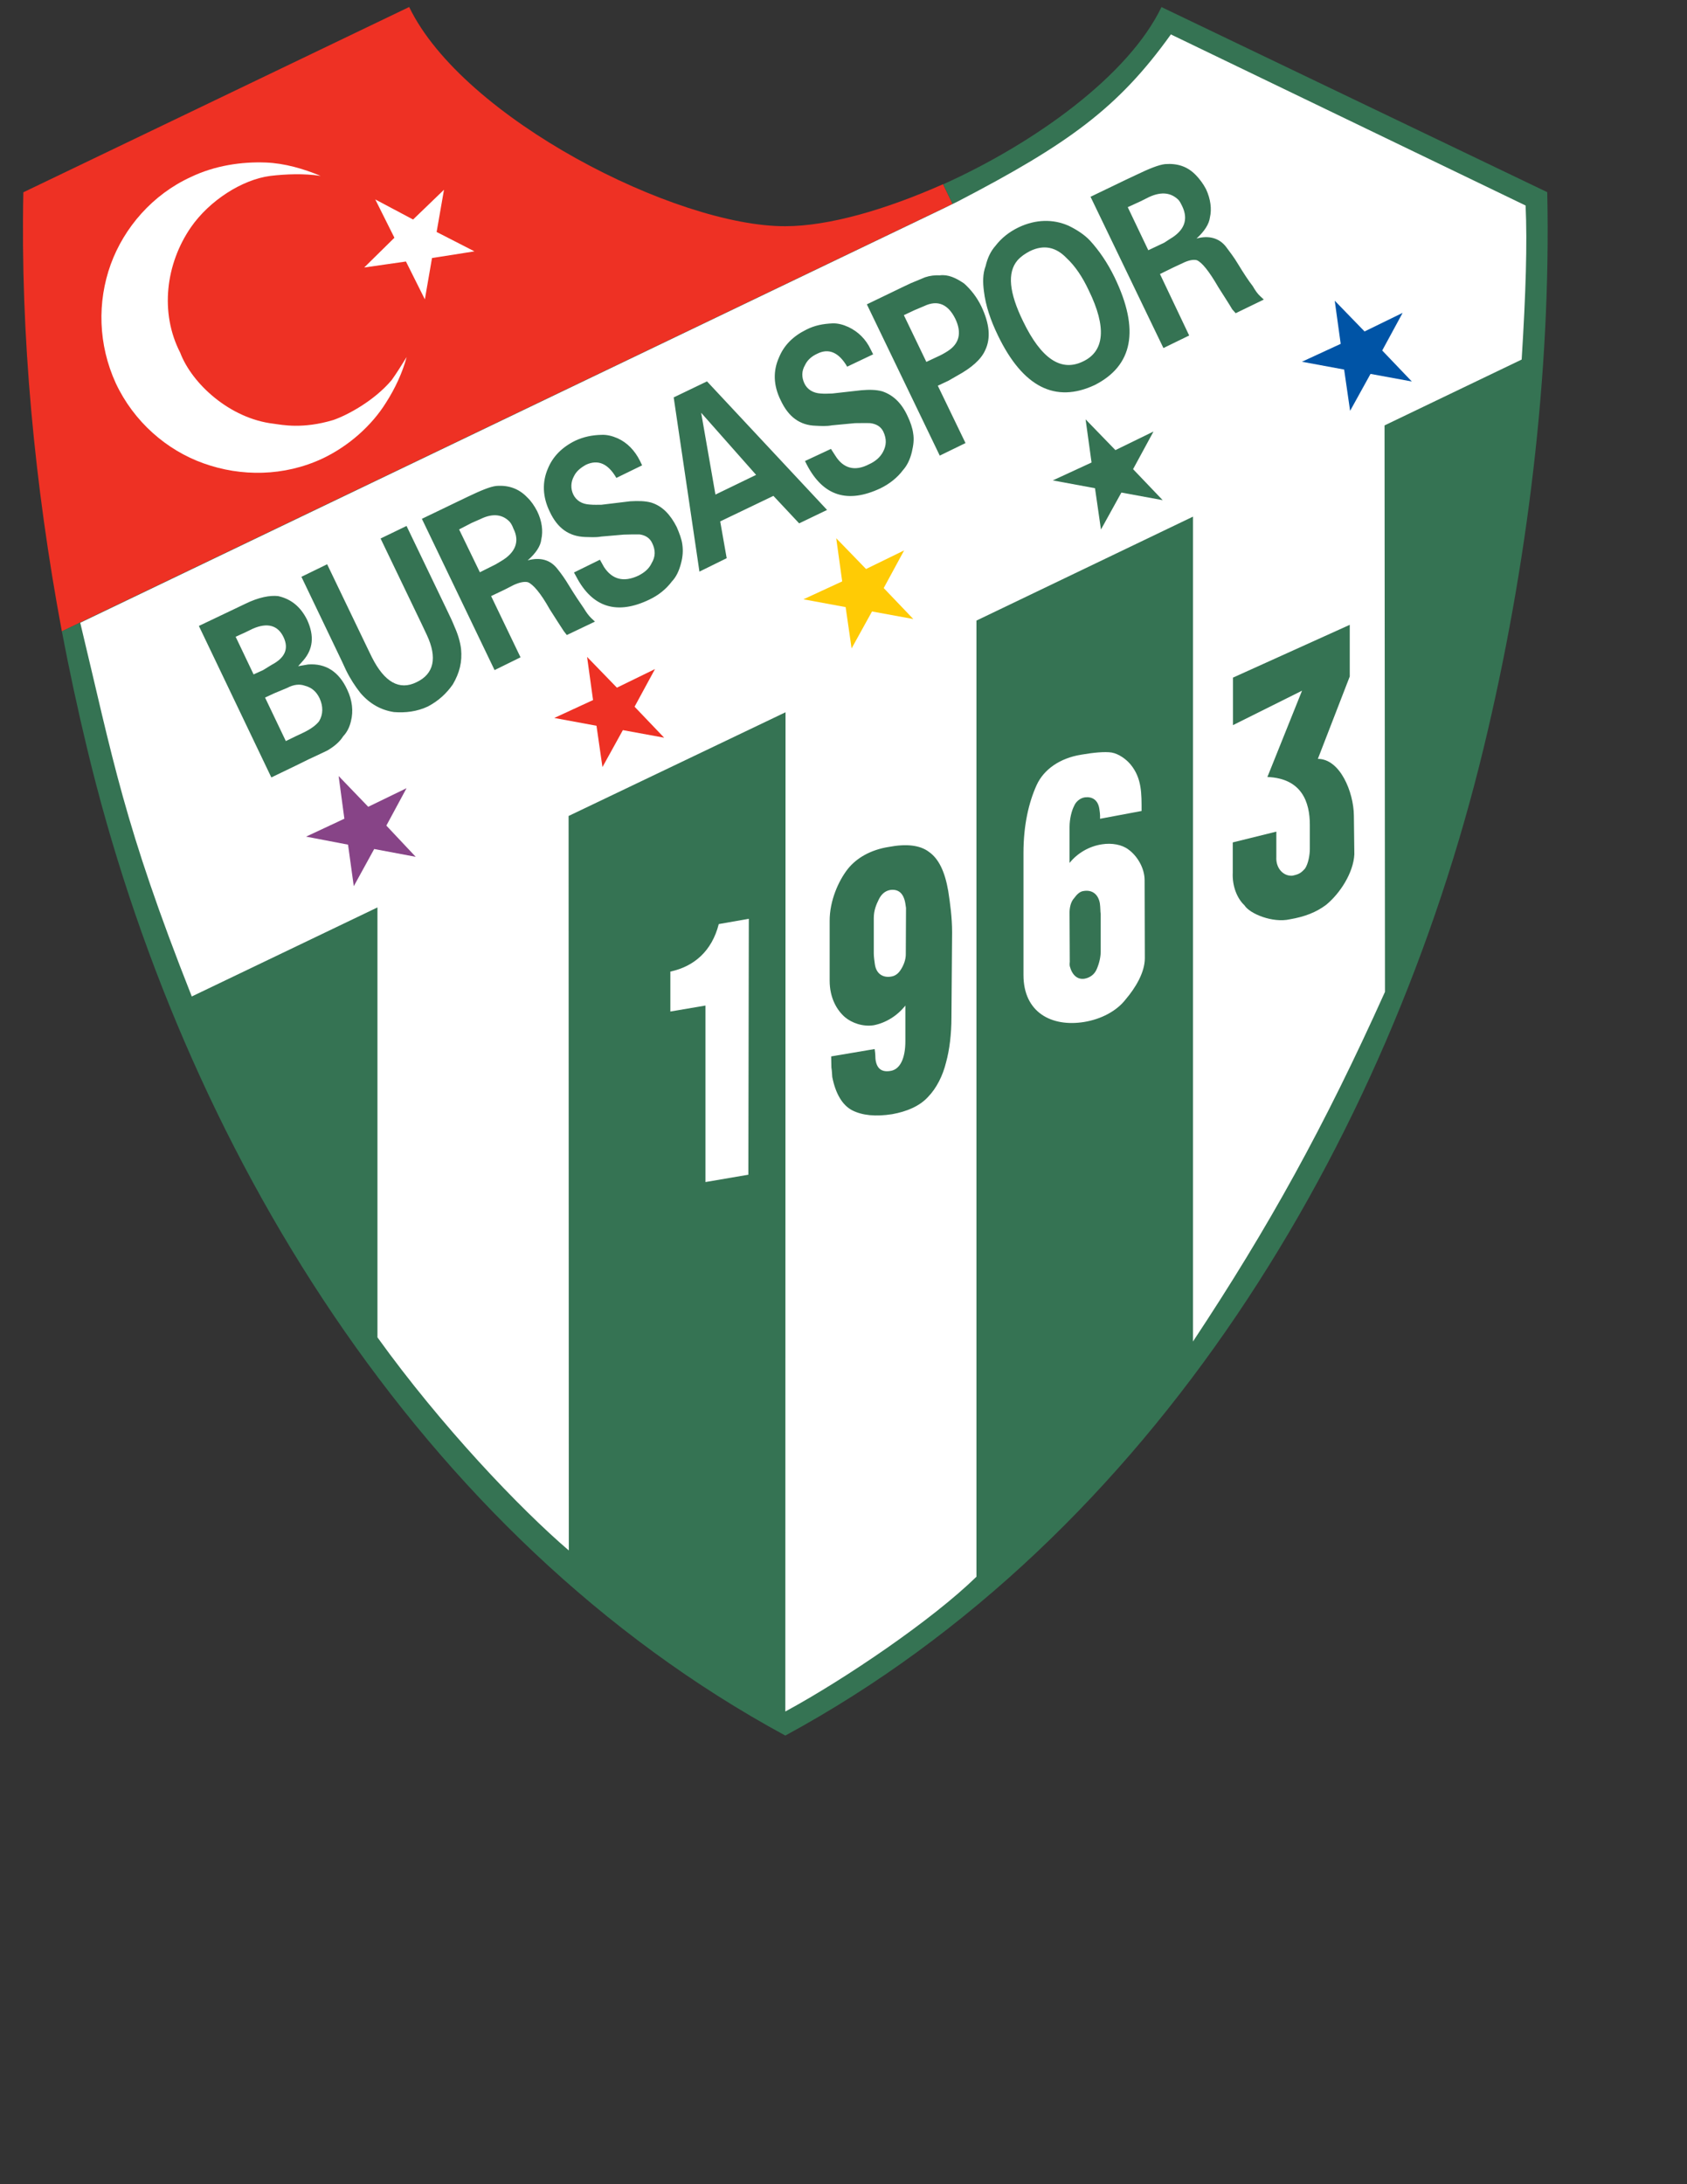<?xml version="1.0" encoding="iso-8859-1"?>
<!-- Generator: Adobe Illustrator 24.0.1, SVG Export Plug-In . SVG Version: 6.00 Build 0)  -->
<svg version="1.1" id="Layer_1" xmlns="http://www.w3.org/2000/svg" xmlns:xlink="http://www.w3.org/1999/xlink" x="0px" y="0px"
	 viewBox="0 0 612 792" style="enable-background:new 0 0 612 792;" xml:space="preserve">
<rect x="0" y="0" width="612" height="792" fill="#333333" stroke="none"/>
<path style="fill:#EE3124;" d="M22.442,228.934L345.585,73.966l-3.467-7.171l0,0c-21.166,9.371-41.663,15.227-57.224,15.227
	c-39.573,0.167-116.963-39.07-136.456-79.48l0,0L8.47,69.724l0,0C7.383,121.178,12.486,175.809,22.442,228.934L22.442,228.934z"/>
<path style="fill:#357353;" d="M345.585,73.966L22.445,228.912l0,0c2.699,14.201,5.872,28.879,9.124,42.365
	c34.353,143.363,119.8,285.695,253.324,358.049c133.523-72.355,218.652-214.686,253.324-358.049
	c15.867-65.611,24.516-136.062,23.087-201.594l0,0L421.352,2.564l0,0c-11.9,24.753-45.697,49.188-79.179,64.263l0,0L345.585,73.966
	L345.585,73.966z"/>
<path style="fill:#FFFFFF;" d="M29.11,225.818c11.98,49.823,15.71,72.911,40.463,135.507l0,0l67.357-32.289v155.898l0,0
	c23.165,32.211,51.648,62.042,69.419,77.274l0,0l-0.079-266.334l78.701-37.607L284.893,620.6l0,0
	c21.659-11.743,53.235-33.164,69.34-48.873l0,0V225.025l78.544-37.685V486.44l0,0c27.609-41.652,47.682-77.988,69.657-126.781l0,0
	l-0.159-205.404l49.745-23.88l0,0c1.507-24.04,2.062-42.048,1.429-55.854l0,0L424.765,12.481l0,0
	c-19.042,26.576-37.067,39.657-77.37,60.603l-5.249,2.568L29.11,225.818L29.11,225.818z"/>
<path style="fill:#357353;" d="M72.145,226.969l9.886-4.708l6.907-3.296l0,0c4.942-2.432,9.024-3.139,11.928-2.824
	c4.63,1.019,8.163,3.765,10.595,8.71c2.667,5.885,2.04,10.595-1.413,14.597l0,0l-1.883,2.118l3.609-0.627l0,0
	c6.435-0.472,11.222,2.667,14.205,9.181c1.805,3.768,2.275,7.769,1.333,11.379c-0.471,2.041-1.333,3.924-2.824,5.494
	c-1.335,2.118-3.296,3.688-5.651,5.101c-1.178,0.549-3.375,1.647-6.827,3.217l0,0l-4.786,2.354l-8.79,4.236L72.145,226.969
	L72.145,226.969z M103.691,268.718l3.374-1.65l2.669-1.254l0,0c3.217-1.491,5.101-3.061,6.042-4.317
	c1.491-2.511,1.491-5.414,0.158-8.318c-1.178-2.434-2.904-3.925-5.416-4.552c-1.726-0.627-3.924-0.471-6.277,0.785l0,0l-4.71,1.962
	l-3.374,1.568L103.691,268.718L103.691,268.718z M91.999,244.548l3.453-1.569l3.061-1.885l0,0c4.944-2.589,6.277-5.885,4.394-9.966
	c-2.04-4.393-5.885-5.493-11.222-3.138l0,0l-2.746,1.333l-3.453,1.57L91.999,244.548L91.999,244.548z M118.68,204.605l14.753,30.683
	l1.491,3.061l0,0c4.552,9.025,9.966,12.085,16.166,9.025c6.356-2.982,7.613-8.869,3.767-17.108l0,0l-2.04-4.317l-14.753-30.682
	l9.418-4.552l14.753,30.684l0,0c1.021,2.119,1.962,4.08,2.669,5.886c1.176,2.589,2.04,5.415,2.354,8.003
	c0.47,4.708-0.549,8.711-2.982,12.87c-2.197,3.139-5.022,5.886-9.025,8.005c-4.001,1.883-8.16,2.354-12.319,2.04
	c-4.709-0.706-8.789-2.982-12.163-6.906c-1.885-2.355-3.768-5.257-5.259-8.318l0,0l-1.491-3.218l-14.673-30.605L118.68,204.605
	L118.68,204.605z M165.765,182.004l3.923-1.883l0,0c4.631-2.198,8.083-3.689,10.438-3.926c4.315-0.314,8.083,0.944,11.144,4.16
	c1.411,1.334,2.589,3.06,3.609,5.024c1.728,3.531,2.197,7.141,1.491,10.201c-0.235,2.434-2.04,5.099-4.944,7.611
	c4.63-1.254,8.318-0.155,10.829,3.14c1.336,1.649,2.747,3.609,4.238,6.121c1.963,3.218,3.768,5.886,5.337,8.162
	c0.941,1.568,1.725,2.59,2.589,3.453l0,0l1.413,1.334l-10.203,4.866l-1.098-1.413l0,0c-1.021-1.568-2.826-4.315-5.101-7.926
	c-3.374-6.042-6.122-9.102-7.928-9.81c-1.175-0.314-2.981,0-5.179,1.021l0,0l-3.374,1.726l-4.787,2.277l10.674,22.208l-9.417,4.63
	l-26.369-54.855L165.765,182.004L165.765,182.004z M174.083,207.507l5.651-2.824l2.118-1.256l0,0
	c5.179-3.062,6.749-7.142,4.395-11.771c-0.315-0.864-0.785-1.806-1.334-2.433c-2.432-2.59-5.965-3.296-10.594-1.021l0,0
	l-3.219,1.413l-4.55,2.355L174.083,207.507L174.083,207.507z M217.637,202.956l1.491,2.668l0,0c2.902,4.395,6.984,5.651,12.4,3.139
	c2.197-1.099,3.923-2.512,4.864-4.552c1.414-2.355,1.491-4.708,0.158-7.376c-0.786-1.649-2.276-2.747-4.552-3.061
	c-1.806,0-3.767,0-5.728,0.079l0,0l-8.161,0.706l0,0c-2.198,0.393-4.16,0.157-5.886,0.157c-5.808-0.235-9.968-3.139-12.792-9.182
	c-2.669-5.493-2.747-10.751-0.708-15.537c1.805-4.473,5.181-7.848,9.966-10.201c3.062-1.413,6.123-2.042,9.574-2.12
	c1.883-0.078,3.846,0.394,5.808,1.256c3.453,1.571,6.2,4.395,8.083,8.161l0,0l0.786,1.648l-9.339,4.551l0,0
	c-3.061-5.257-6.671-6.748-10.987-4.787c-1.962,1.099-3.531,2.355-4.395,4.16c-1.178,2.118-1.254,4.55-0.235,6.67
	c1.099,2.197,3.141,3.453,5.885,3.609c1.571,0.157,3.062,0.079,4.318,0.079l0,0l10.435-1.256l0,0
	c2.827-0.155,5.337-0.155,7.613,0.472c4.081,1.256,6.985,4.393,9.26,8.867c0.941,2.197,1.805,4.394,2.04,6.357
	c0.315,2.197,0.158,4.393-0.469,6.748c-0.707,2.746-1.728,4.944-3.297,6.592c-2.119,2.824-4.866,5.023-8.16,6.592
	c-11.694,5.651-20.719,2.982-26.605-8.396l0,0l-0.784-1.413L217.637,202.956L217.637,202.956z M244.398,144.099l12.085-5.808
	l43.554,46.615l-10.125,4.867l-9.339-9.966l-19.305,9.259l2.355,13.34l-9.888,4.865L244.398,144.099L244.398,144.099z
	 M259.543,179.335l14.753-7.142l-19.932-22.521L259.543,179.335L259.543,179.335z M301.448,162.776l1.57,2.433l0,0
	c2.825,4.552,6.985,5.886,12.243,3.139c2.275-1.021,4.001-2.512,5.022-4.395c1.335-2.432,1.413-4.787,0.157-7.456
	c-0.864-1.725-2.355-2.746-4.707-3.059c-1.728-0.079-3.689,0-5.573,0l0,0l-8.318,0.784l0,0c-2.04,0.392-4.16,0.237-5.886,0.157
	c-5.729-0.157-9.886-3.139-12.713-9.181c-2.746-5.493-2.824-10.752-0.628-15.617c1.805-4.394,5.101-7.689,9.888-10.045
	c3.061-1.57,6.122-2.118,9.496-2.277c1.961-0.078,3.923,0.472,5.807,1.334c3.454,1.648,6.278,4.316,8.083,8.163l0,0l0.864,1.725
	l-9.417,4.473l0,0c-3.061-5.258-6.749-6.749-10.83-4.709c-2.04,0.942-3.609,2.275-4.473,4.16c-1.254,2.12-1.254,4.394-0.235,6.59
	c1.021,2.198,3.141,3.533,5.886,3.691c1.569,0.155,2.983,0,4.238,0l0,0l10.515-1.178l0,0c2.825-0.237,5.335-0.237,7.612,0.392
	c4.001,1.333,7.063,4.315,9.181,8.947c1.021,2.118,1.805,4.394,2.042,6.277c0.392,2.277,0.078,4.395-0.471,6.749
	c-0.628,2.669-1.726,4.944-3.217,6.592c-2.041,2.747-4.945,5.023-8.163,6.592c-11.85,5.573-20.717,2.904-26.681-8.475l0,0
	l-0.707-1.411L301.448,162.776L301.448,162.776z M314.475,110.356l13.184-6.358l2.825-1.334l0,0
	c1.805-0.784,3.531-1.411,5.101-2.118c1.885-0.627,3.61-0.784,5.337-0.706c3.059-0.394,5.885,0.942,8.867,2.982
	c2.432,2.197,4.552,4.865,6.2,8.24c2.982,6.278,3.531,11.536,1.411,15.929c-1.491,3.376-5.021,6.437-10.2,9.26l0,0l-3.141,1.805
	l-3.845,1.805l10.046,20.796l-9.339,4.552L314.475,110.356L314.475,110.356z M327.895,114.279l8.162,16.95l3.845-1.805l0,0
	c1.413-0.627,2.59-1.254,3.923-2.118c4.16-2.668,5.181-6.592,2.749-11.694c-2.591-5.256-6.358-6.984-11.302-4.629l0,0l-3.533,1.491
	L327.895,114.279L327.895,114.279z M362.032,121.655c-2.668-5.493-4.473-10.83-5.1-16.086c-0.394-3.061-0.472-6.201,0.627-9.105
	c0.706-2.981,1.805-5.335,3.609-7.376c2.118-2.747,4.944-5.021,8.398-6.67c6.12-2.902,12.477-3.061,18.128-0.55
	c2.902,1.414,5.728,3.219,7.77,5.416c3.216,3.531,6.277,7.926,8.867,13.262c9.259,19.148,6.592,32.097-7.221,39.081
	C382.828,146.298,371.057,140.333,362.032,121.655L362.032,121.655z M371.134,116.476c6.593,13.654,13.812,18.441,21.738,14.597
	c7.848-3.688,8.632-12.4,2.119-25.74c-2.277-4.866-4.944-8.868-8.083-11.771c-3.847-4.001-8.24-4.944-13.262-2.51
	c-1.806,0.941-3.297,1.96-4.552,3.374C365.328,98.899,366.112,106.196,371.134,116.476L371.134,116.476z M408.331,65.231
	l4.002-1.883l0,0c4.552-2.197,8.084-3.61,10.358-3.845c4.397-0.314,8.084,0.785,11.223,4.081c1.334,1.413,2.589,3.059,3.608,5.022
	c1.65,3.531,2.121,7.219,1.414,10.201c-0.315,2.51-2.04,5.101-4.866,7.691c4.474-1.257,8.318-0.158,10.752,3.061
	c1.333,1.805,2.824,3.688,4.315,6.198c1.962,3.217,3.688,5.886,5.337,8.005c0.941,1.648,1.805,2.826,2.589,3.531l0,0l1.413,1.334
	l-10.203,4.944l-1.254-1.413l0,0c-0.942-1.648-2.747-4.394-5.024-8.005c-3.451-5.963-6.042-9.102-7.846-9.808
	c-1.176-0.314-2.981,0-5.181,1.098l0,0l-3.372,1.57l-4.787,2.354l10.593,22.287l-9.339,4.552l-26.446-54.853L408.331,65.231
	L408.331,65.231z M416.571,90.738l5.806-2.747l2.042-1.334l0,0c5.259-3.061,6.75-7.062,4.474-11.849
	c-0.392-0.785-0.786-1.648-1.335-2.277c-2.59-2.589-6.041-3.218-10.673-1.098l0,0l-3.138,1.568l-4.632,2.12L416.571,90.738
	L416.571,90.738z"/>
<path style="fill:#874487;" d="M128.341,321.34l-2.081-15.064l-15.231-2.913l13.898-6.492l-2.08-15.48l10.737,11.152l13.898-6.742
	l-7.324,13.567l10.653,11.318l-15.065-2.83L128.341,321.34L128.341,321.34z"/>
<path style="fill:#EE3124;" d="M218.557,278.146l-2.165-14.98l-15.312-2.831l14.065-6.49l-2.165-15.646l10.82,11.152l13.815-6.742
	l-7.408,13.648l10.735,11.237l-14.981-2.747L218.557,278.146L218.557,278.146z"/>
<path style="fill:#FFCB05;" d="M308.937,235.121l-2.163-14.981l-15.315-2.83l14.066-6.492l-2.163-15.646l10.818,11.152l13.815-6.742
	l-7.406,13.65l10.736,11.233l-14.981-2.746L308.937,235.121L308.937,235.121z"/>
<path style="fill:#357353;" d="M399.402,192.009l-2.165-14.981l-15.313-2.83l14.065-6.492l-2.163-15.645l10.818,11.152l13.815-6.742
	l-7.406,13.648l10.734,11.235l-14.978-2.747L399.402,192.009L399.402,192.009z"/>
<path style="fill:#0054A6;" d="M489.784,148.981l-2.165-14.978l-15.312-2.831l14.065-6.49l-2.164-15.648l10.818,11.153l13.814-6.741
	l-7.406,13.648l10.737,11.236l-14.981-2.747L489.784,148.981L489.784,148.981z"/>
<path style="fill:#FFFFFF;" d="M388.007,312.899c2.902-3.609,7.141-6.043,11.769-6.749c3.533-0.549,7.221,0.079,9.574,1.883
	c2.905,2.04,5.886,6.435,5.886,11.143l0,0l0.079,28.251l0,0c0,5.179-3.375,10.752-6.984,14.989
	c-3.218,4.158-8.788,7.141-15.067,8.163c-11.772,1.882-21.974-3.454-21.974-17.031l0,0v-44.336l0,0
	c0-9.888,1.884-18.206,4.787-24.564c2.59-5.65,8.396-9.731,16.087-10.985c4.552-0.785,8.632-1.177,11.144-0.785
	c2.59,0.472,5.257,2.433,6.827,4.316c4.16,5.022,4.001,10.75,4.001,16.873l0,0l-15.067,2.824l0,0
	c0.079-1.57-0.157-2.904-0.235-3.453c-0.471-3.453-2.667-4.63-5.258-4.317c-1.726,0.235-3.296,1.571-3.924,3.141
	c-0.863,1.646-1.646,4.629-1.646,7.689l0,0V312.899L388.007,312.899z M388.007,331.419l0.078,16.873l0,0
	c0.079,0.392-0.157,1.255,0,2.04c0.862,3.296,2.824,4.944,5.336,4.552c1.805-0.314,3.611-1.413,4.472-3.533
	c0.942-2.197,1.491-4.629,1.413-6.905l0,0v-13.027l0,0c-0.157-0.784-0.077-2.275-0.314-3.923c-0.627-3.375-2.904-4.944-5.965-4.397
	c-1.254,0.158-2.352,1.177-3.374,2.59C388.477,326.946,387.929,329.144,388.007,331.419L388.007,331.419z"/>
<path style="fill:#357353;" d="M328.444,364.615c-2.904,3.688-7.063,6.278-11.457,7.141c-4.003,0.628-8.005-0.863-10.438-2.904
	c-2.824-2.432-5.571-6.827-5.571-13.262l0,0v-21.739l0,0c0-7.297,3.217-14.439,6.514-18.675c3.217-4.082,8.397-7.063,14.988-8.083
	c6.2-1.177,11.222-0.708,14.518,1.805c3.611,2.511,5.808,7.297,6.984,14.125c0.707,4.551,1.414,9.653,1.414,15.067l0,0
	l-0.237,30.684l0,0c0,6.277-0.706,11.928-1.961,16.479c-1.176,4.787-3.453,9.339-6.514,12.477
	c-3.062,3.376-7.769,5.337-13.027,6.278c-5.964,0.942-10.829,0.472-14.518-1.411c-3.609-1.885-6.042-6.122-7.219-12.085
	c-0.079-0.864-0.079-1.963-0.314-3.454l0,0l-0.079-4.001l15.772-2.669l0,0c0.315,1.883,0.235,3.139,0.315,3.766
	c0.469,3.531,2.432,4.708,5.493,4.16c3.375-0.55,5.336-4.472,5.336-10.75l0,0V364.615L328.444,364.615z M328.601,345.702
	l0.079-16.479l-0.235-1.57l0,0c-0.627-3.846-2.59-5.336-5.494-4.944c-1.805,0.314-3.216,1.49-4.158,3.453
	c-0.862,1.725-1.805,3.925-1.805,6.67l0,0v12.87l0,0c0,1.413,0.235,2.59,0.392,3.923c0.47,3.454,2.904,5.023,5.964,4.474
	c1.57-0.237,2.667-1.256,3.453-2.51C327.659,350.252,328.679,348.134,328.601,345.702L328.601,345.702z"/>
<path style="fill:#FFFFFF;" d="M255.924,428.617v-64.001l-12.734,2.165V352.3l0,0c8.571-1.831,15.064-7.408,17.56-17.227l0,0
	l10.903-1.915l-0.165,92.795L255.924,428.617L255.924,428.617z"/>
<path style="fill:#357353;" d="M478.087,275.168c8.073,0,12.983,12.068,13.066,20.558l0,0l0.167,14.065l0,0
	c-0.334,6.657-5.16,14.147-10.238,18.309c-3.662,2.746-7.823,4.327-13.149,5.242c-6.242,1.416-14.565-1.997-16.479-5.075
	c-2.579-2.415-4.492-6.826-4.244-11.903l0,0v-10.901l15.813-3.912v9.154l0,0c-0.25,4.163,2.58,7.076,5.827,6.824
	c2.33-0.5,3.078-0.915,4.576-2.58c1.249-1.83,1.747-5.159,1.747-7.074l0,0v-8.821l0,0c0-8.074-2.829-16.812-15.395-17.311l0,0
	l12.566-31.292l-25.05,12.484v-17.228l42.362-19.141v18.726L478.087,275.168L478.087,275.168z"/>
<path style="fill:#FFFFFF;" d="M154.128,108.544l2.593-14.977l15.395-2.426l-13.721-7.027l2.677-15.311L149.86,79.597l-13.721-7.28
	l6.945,13.888l-10.96,10.794l15.143-2.175L154.128,108.544L154.128,108.544z M69.21,64.202
	c-13.888,6.358-24.178,18.322-29.03,31.625c-4.937,13.637-4.601,29.113,1.84,43.171c6.525,13.887,18.406,24.262,31.876,29.03
	c13.554,4.852,29.116,4.769,43.087-1.757c9.538-4.518,17.904-11.964,23.09-20.33c3.18-4.935,5.941-10.792,7.447-16.481
	c-1.841,2.929-3.514,5.689-5.439,8.366c-6.356,7.528-16.063,12.716-21.166,14.473c-11.126,3.347-18.572,1.757-21.667,1.34
	c-15.813-1.841-29.617-14.474-33.884-25.771c-7.445-14.473-5.271-32.208,3.932-45.511c6.693-9.622,18.491-17.235,28.781-18.573
	c5.688-0.669,12.298-0.92,18.238,0c-6.191-2.593-13.134-4.601-19.911-4.853C87.616,58.596,77.911,60.019,69.21,64.202L69.21,64.202z
	"/>
</svg>
